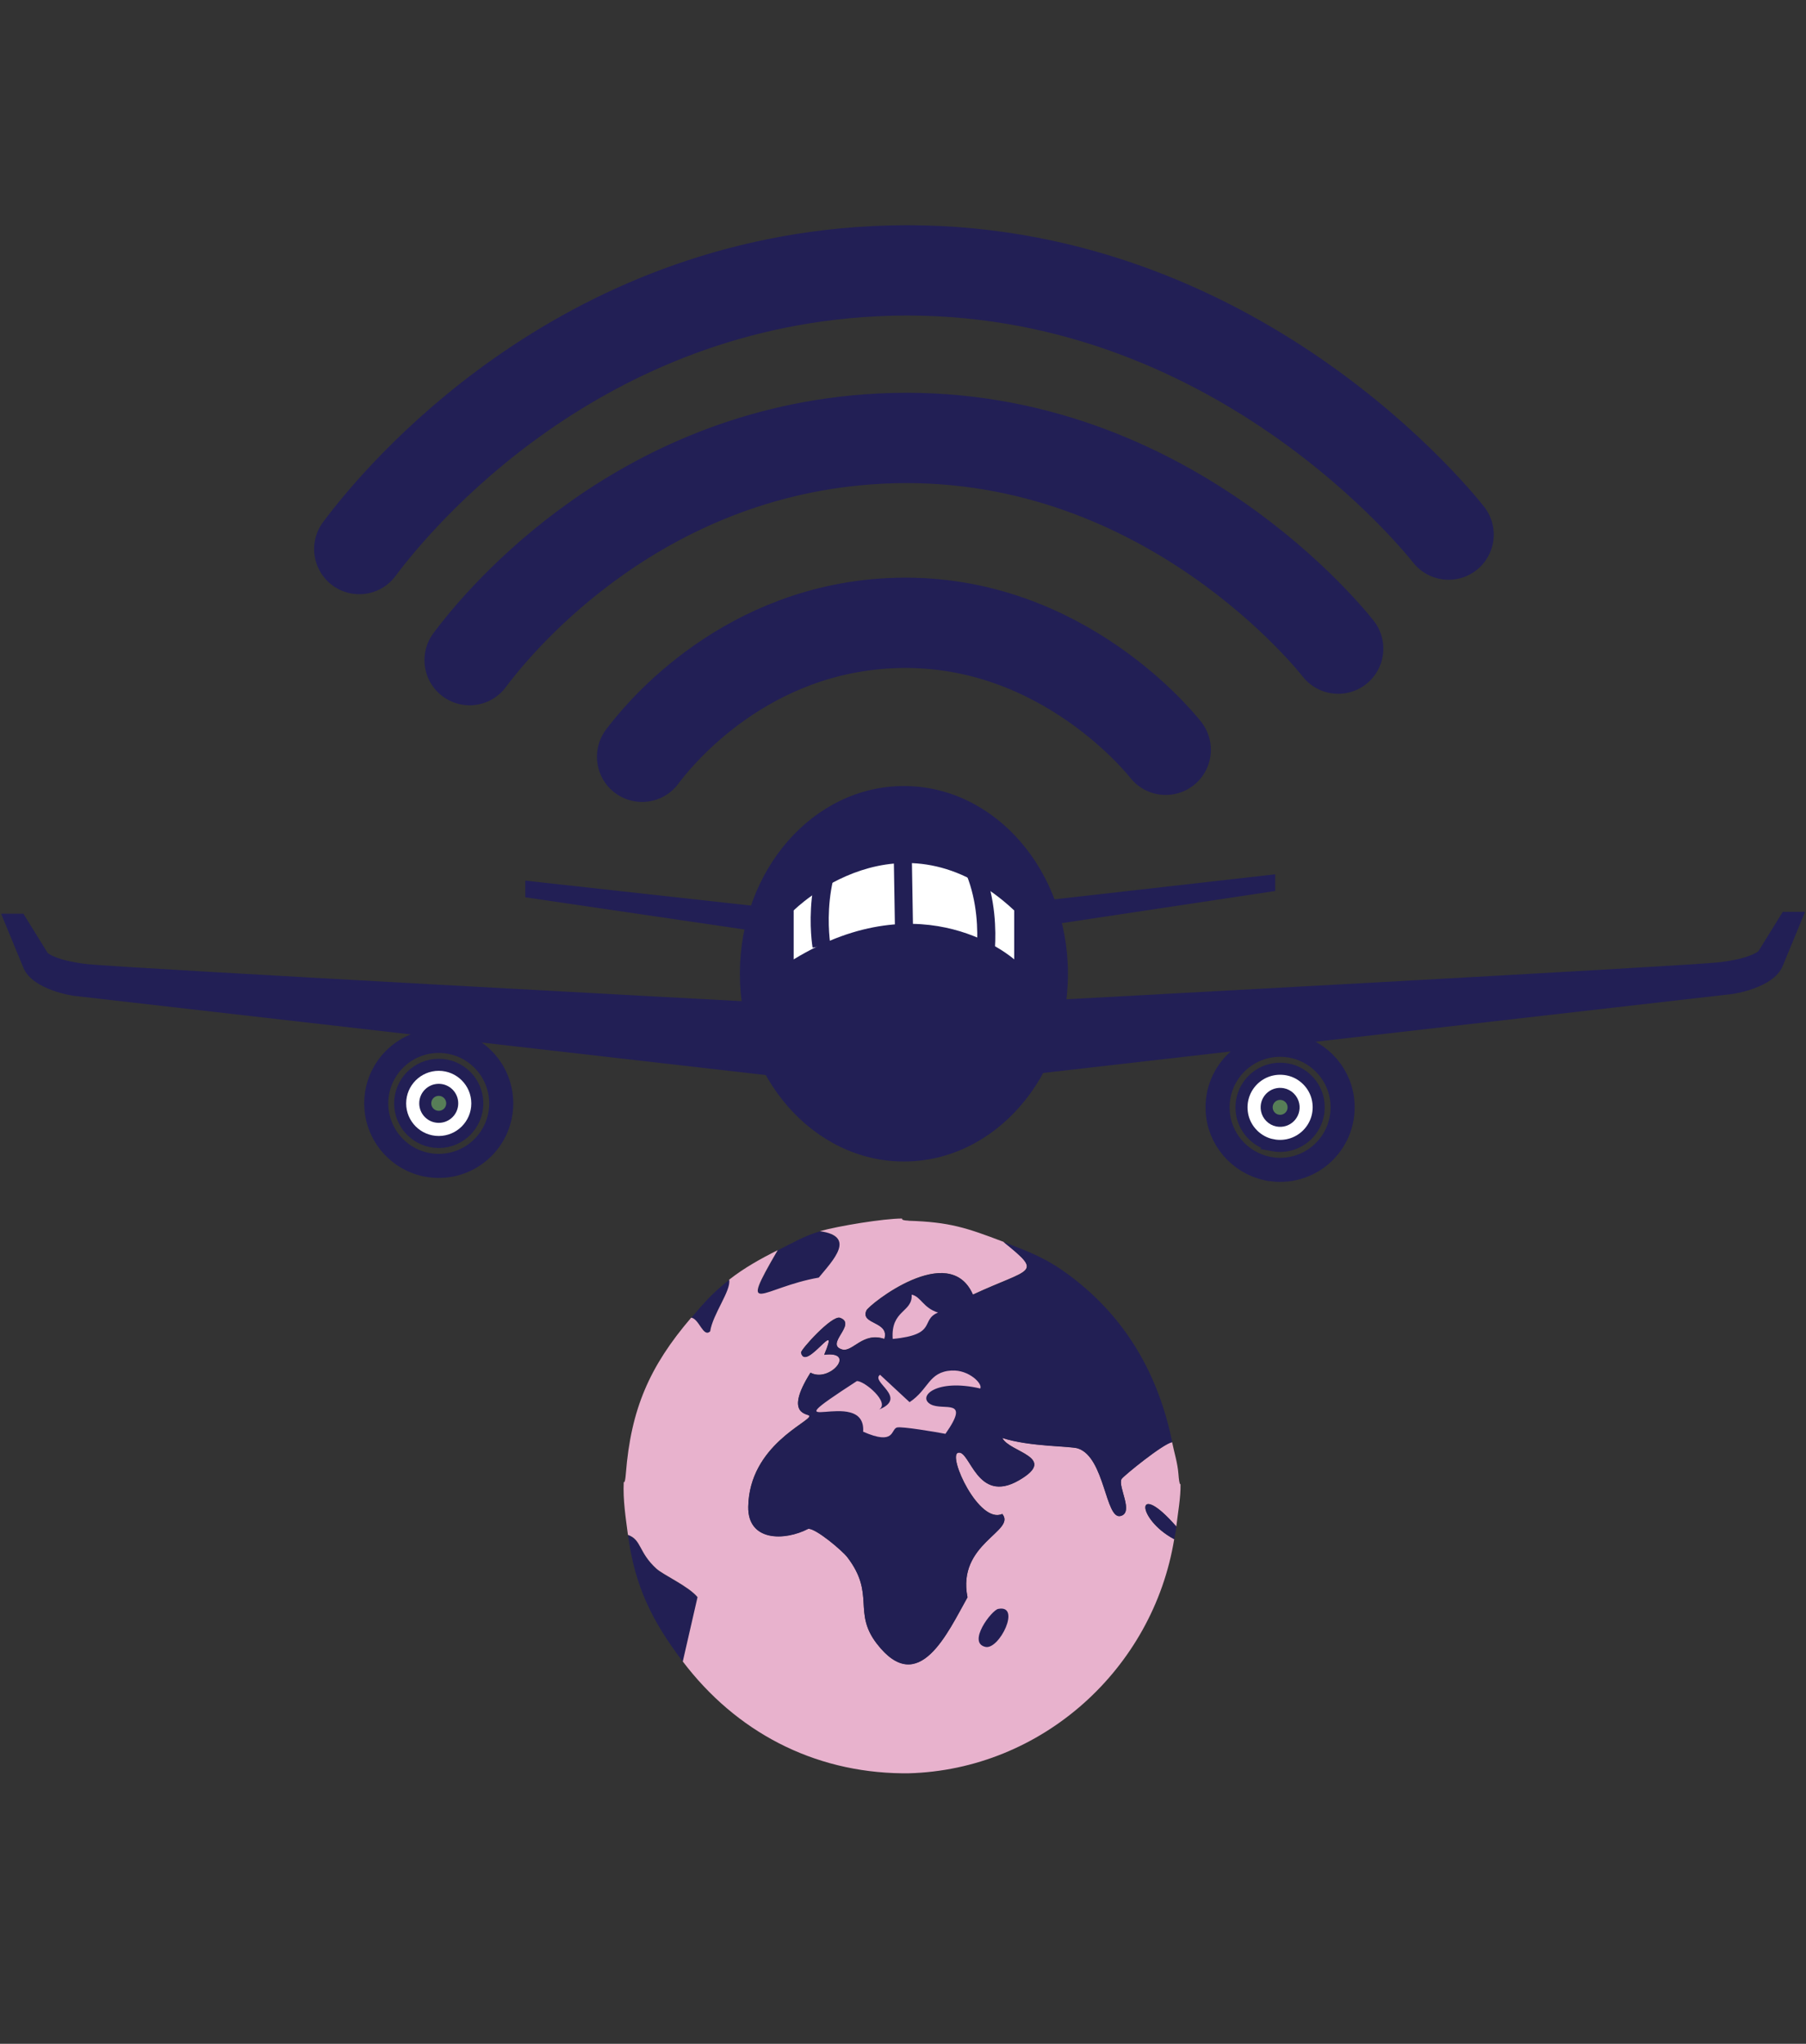 <?xml version="1.0" encoding="UTF-8"?><svg id="Layer_1" xmlns="http://www.w3.org/2000/svg" width="300" height="339.45" viewBox="0 0 300 339.45"><rect x="0" y="0" width="300" height="339.45" fill="#333333" stroke="none"/><defs><style>.cls-1{stroke-width:3px;}.cls-1,.cls-2,.cls-3,.cls-4,.cls-5{stroke:#221f55;stroke-miterlimit:10;}.cls-1,.cls-2,.cls-5{fill:none;}.cls-2{stroke-linecap:round;stroke-width:15px;}.cls-3,.cls-4{stroke-width:2px;}.cls-3,.cls-6{fill:#fff;}.cls-4{fill:#577e57;}.cls-5{stroke-width:4px;}.cls-7{fill:#221f55;}.cls-7,.cls-8,.cls-6,.cls-9{stroke-width:0px;}.cls-8{fill:#221f54;}.cls-9{fill:#e8b2cd;}</style></defs><path class="cls-8" d="M113.43,275.98c-5.11-6.73-7.98-12.52-9.11-21.02,2.28.8,1.74,2.88,4.73,5.61,1.18,1.07,5.32,2.89,6.83,4.73l-2.45,10.69Z"/><path class="cls-8" d="M129.2,207.66c2.29-1.15,4.52-2.46,7.01-3.15,6.14.85,2.19,4.84-.18,7.71-9.41,1.63-13.56,7-6.83-4.55Z"/><path class="cls-8" d="M114.83,218.87c2.28-2.67,3.48-4.08,6.31-6.31.38,1.75-2.74,5.73-3.15,8.58-1.17,1.09-1.8-2.05-3.15-2.28Z"/><path class="cls-9" d="M150.92,202.75c6.83.22,9.59,1.15,15.77,3.5,6.66,5.38,4.61,4.25-5.08,8.76-3.92-8.99-17.26,1.67-17.69,2.63-1.07,2.36,3.89,1.75,2.98,4.73-3.58-1.23-5.27,2.25-7.01,1.75-2.98-.86,2.54-4.21-.35-5.26-1.35-.49-6.58,5.34-6.48,5.78.73,3.33,6.64-6.36,3.85.35,5.46-.69.92,4.72-2.28,2.98-4.5,7.15-.28,6.75-.18,7.18.23.97-9.97,4.88-10.16,15.06-.11,5.8,6.02,5.74,9.98,3.68,1.29-.05,5.65,3.64,6.48,4.73,4.71,6.15.85,9.11,4.9,14.36,6.95,9.01,11.78-1.87,15.06-7.71-1.8-8.95,8.13-10.96,5.78-13.84-3.86,1.77-9.1-9.63-7.36-10.16,2.01-.62,3.08,8.68,10.16,4.55,6.57-3.83-1.66-4.61-2.8-7.01,4.66,1.49,11.3,1.3,12.61,1.75,4.42,1.53,4.52,11.79,7.01,11.21,2.31-.53-.46-4.86.18-6.13.23-.46,6.98-5.94,8.41-6.13.35,1.73.91,3.45,1.05,5.26.16,2.13.35,1.66.35,1.75.05,2.11-.45,4.86-.7,7.01-6.92-7.95-6.69-1.26-.35,2.1-3.53,21.6-22.02,38.3-44.14,38.89-.3,0-.75,0-1.05,0-14.83-.18-27.6-6.93-36.44-18.57l2.45-10.69c-1.52-1.84-5.65-3.66-6.83-4.73-2.99-2.72-2.45-4.81-4.73-5.61-.38-2.9-.84-5.82-.7-8.76,0-.07.21.43.35-1.4.84-10.72,3.93-17.83,10.86-25.92,1.35.23,1.98,3.36,3.15,2.28.42-2.85,3.53-6.83,3.15-8.58,2.46-1.94,5.26-3.5,8.06-4.9-6.73,11.55-2.58,6.19,6.83,4.55,2.36-2.87,6.31-6.86.18-7.71,3.12-.87,10.56-2.1,13.66-2.1.06,0-.34.3,1.05.35Z"/><path class="cls-8" d="M165.81,267.22c3.89-.77.2,6.8-2.1,6.31-3.11-.67,1-6.09,2.1-6.31Z"/><path class="cls-8" d="M195.41,253.55c-.09.75-.23,1.38-.35,2.1-6.34-3.36-6.57-10.05.35-2.1Z"/><path class="cls-8" d="M194.71,239.54c-1.43.19-8.17,5.67-8.41,6.13-.64,1.27,2.14,5.6-.18,6.13-2.49.58-2.58-9.68-7.01-11.21-1.31-.45-7.95-.26-12.61-1.75,1.14,2.4,9.37,3.18,2.8,7.01-7.08,4.13-8.15-5.17-10.16-4.55-1.74.53,3.5,11.93,7.36,10.16,2.35,2.88-7.58,4.89-5.78,13.84-3.29,5.84-8.12,16.71-15.06,7.71-4.05-5.25-.2-8.21-4.9-14.36-.84-1.09-5.19-4.78-6.48-4.73-3.97,2.06-10.09,2.12-9.98-3.68.19-10.18,10.39-14.1,10.16-15.06-.1-.43-4.33-.03.18-7.18,3.2,1.75,7.74-3.67,2.28-2.98,2.79-6.71-3.13,2.98-3.85-.35-.1-.44,5.13-6.27,6.48-5.78,2.89,1.04-2.63,4.39.35,5.26,1.73.5,3.43-2.98,7.01-1.75.91-2.98-4.05-2.37-2.98-4.73.43-.95,13.78-11.62,17.69-2.63,9.69-4.51,11.74-3.38,5.08-8.76,4.3,1.64,7.14,2.69,11.04,5.61,9.32,6.97,14.73,16.5,16.99,27.68Z"/><path class="cls-9" d="M158.1,227.63c2.85-.16,5.19,2.22,4.73,2.98-7.32-1.7-10.53,1.37-8.23,2.63,2.09,1.15,6.73-1.2,2.45,4.9-1.62-.31-7.29-1.27-8.06-1.05-1.04.3-.28,3.03-5.61.7.54-7.93-17,1.94-1.05-8.41,1.23-.08,5.61,3.59,3.68,4.73,4.94-2.02-1.5-4.61.18-5.78q2.45,2.28,4.9,4.55c3.24-2.14,3.11-5.03,7.01-5.26Z"/><path class="cls-9" d="M151.44,215.02c1.56.34,1.9,2.21,4.38,2.98-3.01,1.24,0,3.66-7.53,4.38-.35-4.85,3.33-4.38,3.15-7.36Z"/><path class="cls-2" d="M106.66,125.69c2.02-2.7,15.65-20.33,39.9-22.11,28.16-2.06,45.6,19.09,47.08,20.95"/><path class="cls-2" d="M78.01,109.64c3.35-4.48,25.97-33.72,66.19-36.67,46.71-3.42,75.64,31.67,78.09,34.76"/><path class="cls-2" d="M59.68,91.19c4.21-5.62,32.58-42.29,83.01-45.99,58.59-4.29,94.86,39.72,97.94,43.59"/><path class="cls-7" d="M150.15,192.91c15.05,0,27.25-13.96,27.25-31.18s-12.2-31.18-27.25-31.18-27.25,13.96-27.25,31.18,12.2,31.18,27.25,31.18Z"/><path class="cls-7" d="M.17,151.75h3.71l4.03,6.51s1.24,1.24,6.51,1.86c5.27.62,112.29,6.35,112.29,6.35l2.55,12.32-117.01-13.4s-6.82-.93-8.36-4.65c-1.54-3.72-3.71-8.99-3.71-8.99h0Z"/><path class="cls-6" d="M131.84,151.21s17.67-17.72,36.63,0v8.13s-14.83-13.29-36.63,0v-8.13Z"/><path class="cls-7" d="M173.98,149.5l37.85-4.29v2.77l-37.85,5.7v-4.18Z"/><path class="cls-7" d="M126.07,150.55l-38.81-4.29v2.77l38.81,5.7v-4.18Z"/><path class="cls-5" d="M211.29,194.21c6.79.86,12.51-4.85,11.65-11.65-.58-4.63-4.32-8.36-8.95-8.95-6.79-.86-12.5,4.85-11.65,11.64.58,4.63,4.32,8.36,8.94,8.95Z"/><path class="cls-5" d="M72.88,193.64c5.73,0,10.38-4.65,10.38-10.38s-4.65-10.38-10.38-10.38-10.38,4.65-10.38,10.38,4.65,10.38,10.38,10.38Z"/><path class="cls-3" d="M72.88,189.67c3.54,0,6.41-2.87,6.41-6.41s-2.87-6.41-6.41-6.41-6.41,2.87-6.41,6.41,2.87,6.41,6.41,6.41Z"/><path class="cls-3" d="M211.38,190.2c4.52.86,8.41-3.03,7.55-7.55-.48-2.52-2.52-4.55-5.04-5.03-4.51-.85-8.39,3.03-7.54,7.54.48,2.52,2.51,4.56,5.03,5.04Z"/><path class="cls-1" d="M149.88,137l.55,33.35"/><path class="cls-1" d="M157.41,137.93c8.48,8.09,6.13,21.75,6.13,21.75"/><path class="cls-1" d="M142.59,135.39c-8.48,8.09-6.13,21.75-6.13,21.75"/><path class="cls-4" d="M72.88,185.49c1.24,0,2.24-1,2.24-2.24s-1-2.24-2.24-2.24-2.24,1-2.24,2.24,1,2.24,2.24,2.24Z"/><path class="cls-4" d="M212.21,186.11c1.58.3,2.93-1.06,2.63-2.63-.17-.88-.88-1.59-1.76-1.76-1.58-.3-2.93,1.06-2.63,2.63.17.88.88,1.59,1.76,1.76Z"/><path class="cls-7" d="M299.84,151.45s-2.17,5.27-3.71,8.99c-1.54,3.72-8.36,4.65-8.36,4.65l-117.01,13.4,2.55-12.32s107.02-5.73,112.29-6.35c5.27-.63,6.51-1.86,6.51-1.86l4.03-6.51h3.71s0,0,0,0Z"/></svg>
